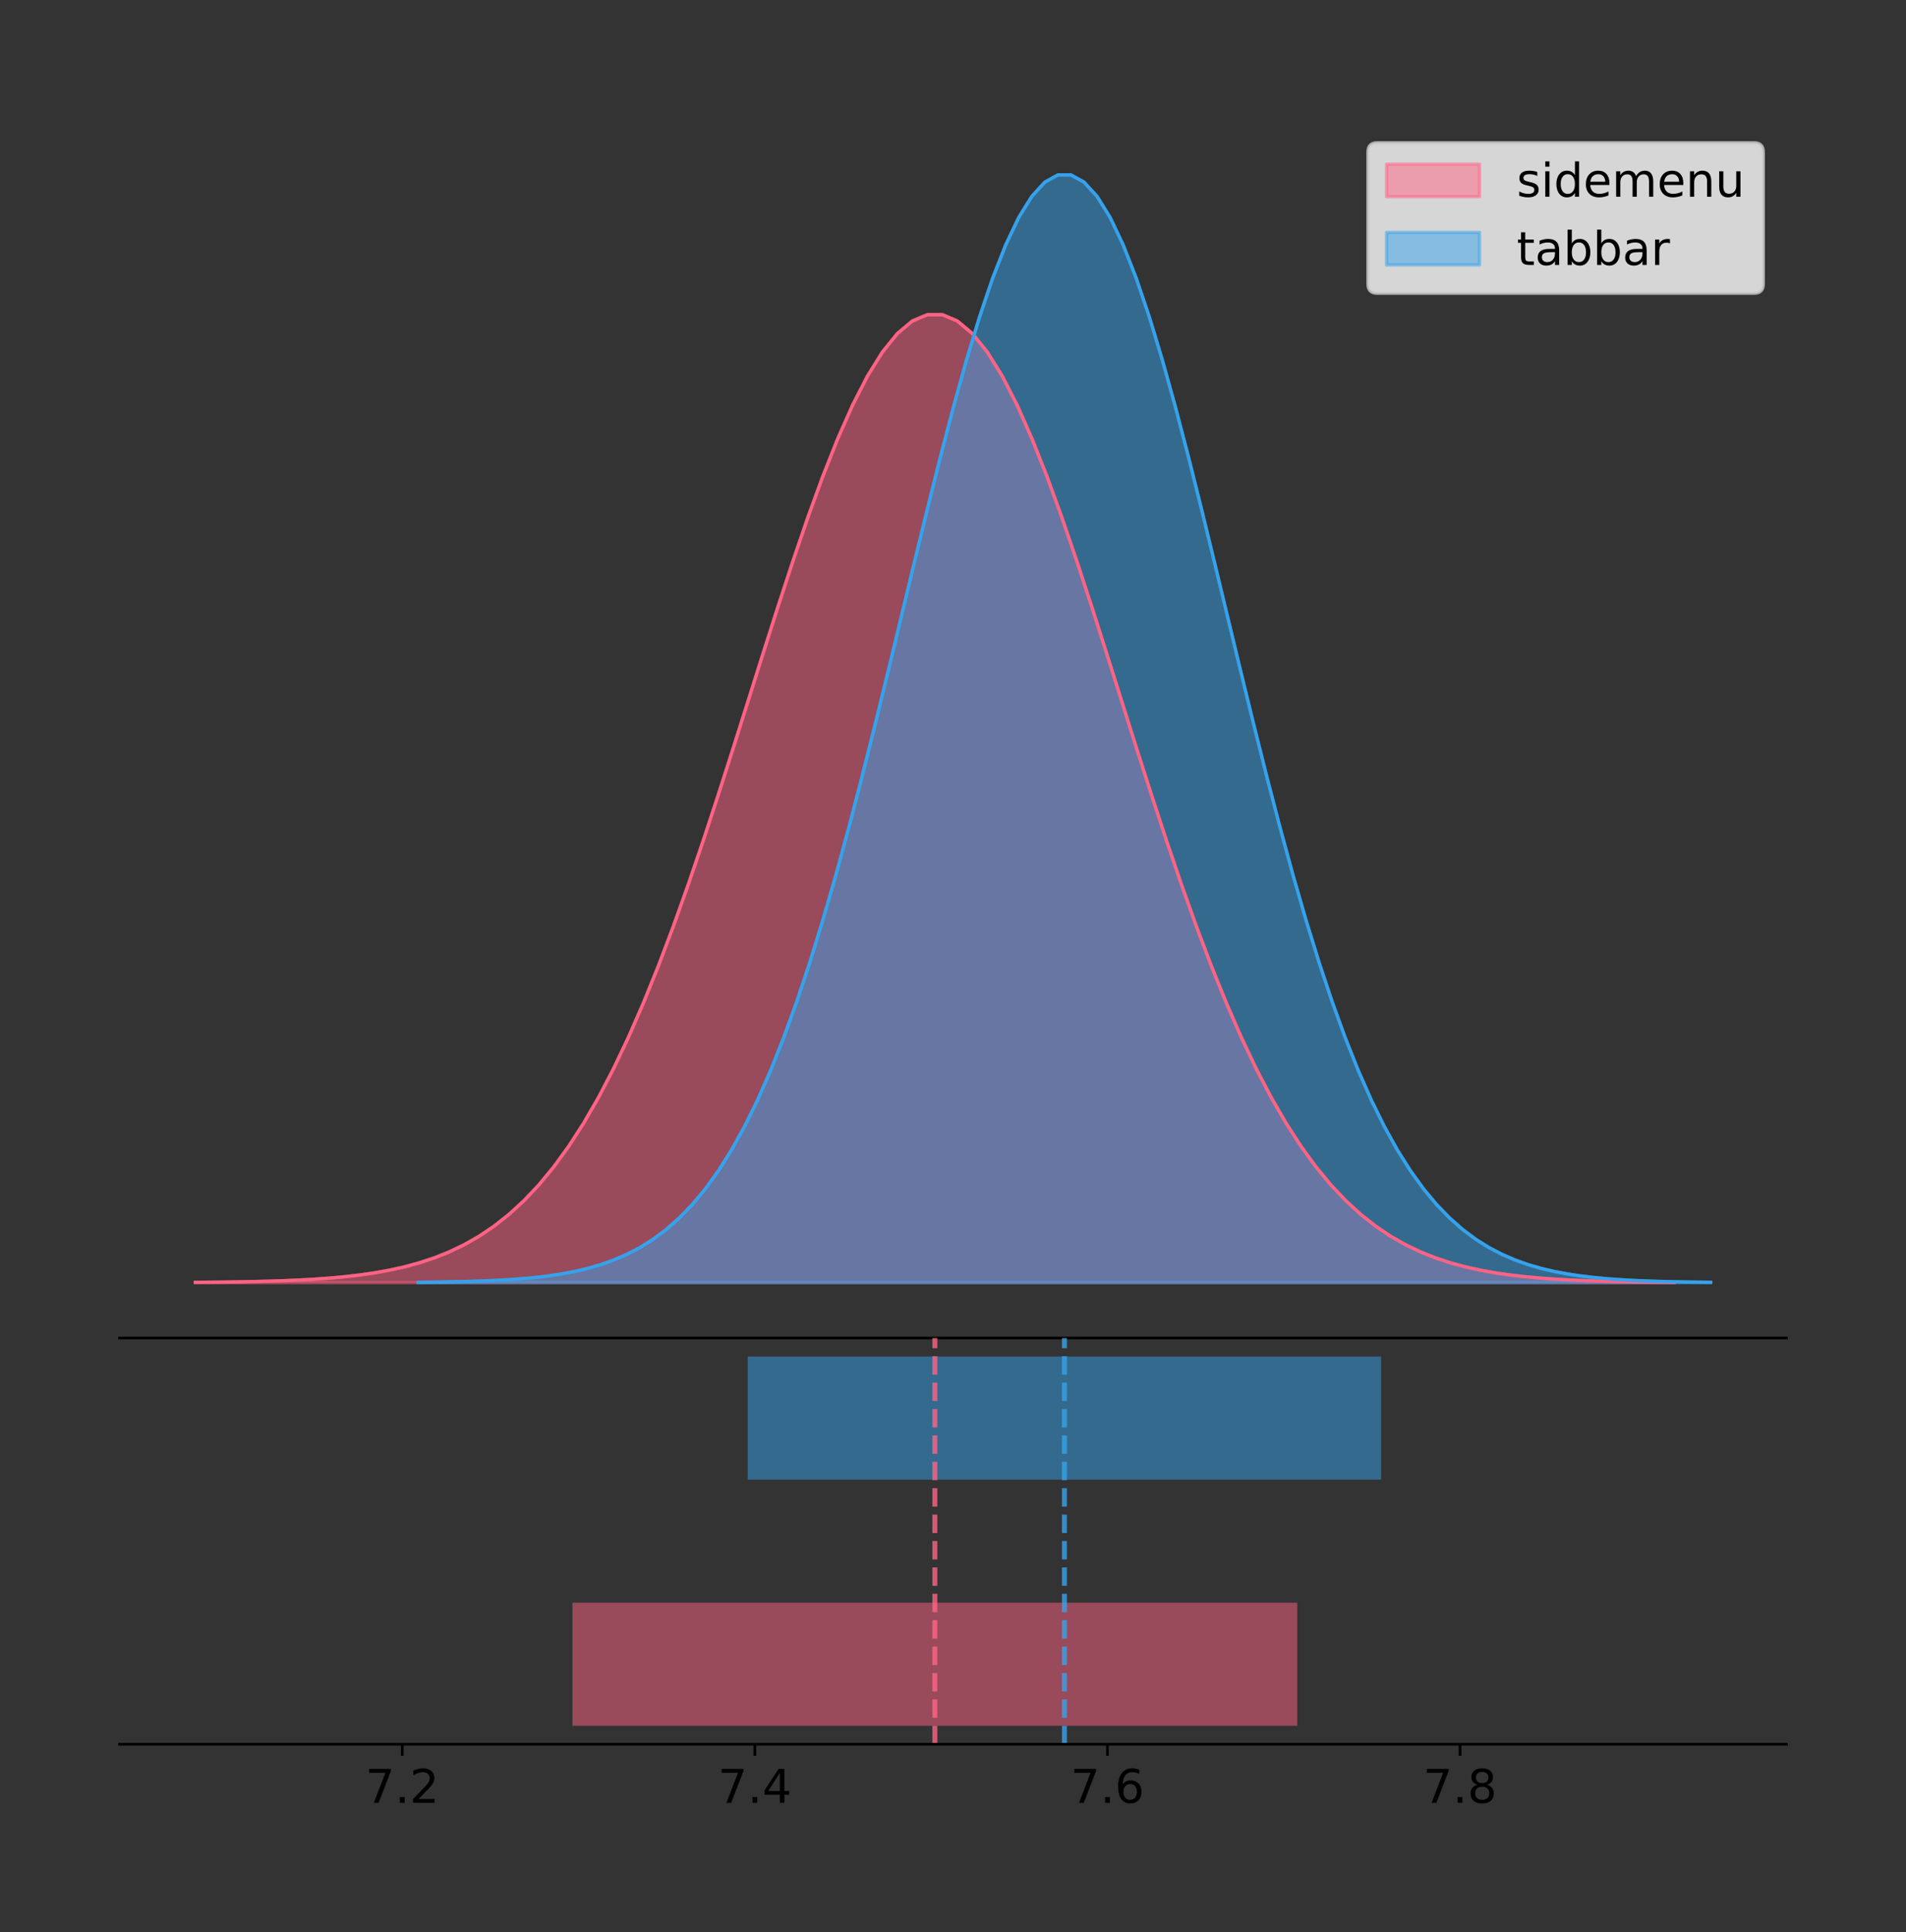 <?xml version="1.0" encoding="utf-8" standalone="no"?>
<!DOCTYPE svg PUBLIC "-//W3C//DTD SVG 1.1//EN"
  "http://www.w3.org/Graphics/SVG/1.1/DTD/svg11.dtd">
<!-- Created with matplotlib (https://matplotlib.org/) -->
<svg height="581.789pt" version="1.1" viewBox="0 0 574.2 581.789" width="574.2pt" xmlns="http://www.w3.org/2000/svg" xmlns:xlink="http://www.w3.org/1999/xlink">
 <rect x="0" y="0" width="574.2" height="581.789" fill="#333333" stroke="none"/>
 <defs>
  <style type="text/css">
*{stroke-linecap:butt;stroke-linejoin:round;}
  </style>
 </defs>
 <g id="figure_1">
  <g id="patch_1">
   <path d="M 0 581.789 
L 574.2 581.789 
L 574.2 0 
L 0 0 
z
" style="fill:none;"/>
  </g>
  <g id="axes_1">
   <g id="patch_2">
    <path d="M 36 402.93 
L 538.2 402.93 
L 538.2 36 
L 36 36 
z
" style="fill:none;"/>
   </g>
   <g id="PolyCollection_1">
    <defs>
     <path d="M 58.827 -195.538 
L 58.827 -195.636 
L 63.328 -195.673 
L 67.83 -195.722 
L 72.331 -195.789 
L 76.832 -195.876 
L 81.333 -195.992 
L 85.834 -196.143 
L 90.335 -196.339 
L 94.836 -196.592 
L 99.338 -196.916 
L 103.839 -197.327 
L 108.34 -197.846 
L 112.841 -198.496 
L 117.342 -199.304 
L 121.843 -200.302 
L 126.345 -201.526 
L 130.846 -203.014 
L 135.347 -204.812 
L 139.848 -206.967 
L 144.349 -209.532 
L 148.85 -212.56 
L 153.351 -216.109 
L 157.853 -220.236 
L 162.354 -224.998 
L 166.855 -230.449 
L 171.356 -236.64 
L 175.857 -243.613 
L 180.358 -251.404 
L 184.86 -260.035 
L 189.361 -269.514 
L 193.862 -279.834 
L 198.363 -290.969 
L 202.864 -302.872 
L 207.365 -315.474 
L 211.866 -328.683 
L 216.368 -342.384 
L 220.869 -356.441 
L 225.37 -370.697 
L 229.871 -384.974 
L 234.372 -399.082 
L 238.873 -412.817 
L 243.375 -425.969 
L 247.876 -438.326 
L 252.377 -449.682 
L 256.878 -459.837 
L 261.379 -468.608 
L 265.88 -475.835 
L 270.381 -481.38 
L 274.883 -485.138 
L 279.384 -487.035 
L 283.885 -487.035 
L 288.386 -485.138 
L 292.887 -481.38 
L 297.388 -475.835 
L 301.89 -468.608 
L 306.391 -459.837 
L 310.892 -449.682 
L 315.393 -438.326 
L 319.894 -425.969 
L 324.395 -412.817 
L 328.896 -399.082 
L 333.398 -384.974 
L 337.899 -370.697 
L 342.4 -356.441 
L 346.901 -342.384 
L 351.402 -328.683 
L 355.903 -315.474 
L 360.405 -302.872 
L 364.906 -290.969 
L 369.407 -279.834 
L 373.908 -269.514 
L 378.409 -260.035 
L 382.91 -251.404 
L 387.411 -243.613 
L 391.913 -236.64 
L 396.414 -230.449 
L 400.915 -224.998 
L 405.416 -220.236 
L 409.917 -216.109 
L 414.418 -212.56 
L 418.92 -209.532 
L 423.421 -206.967 
L 427.922 -204.812 
L 432.423 -203.014 
L 436.924 -201.526 
L 441.425 -200.302 
L 445.926 -199.304 
L 450.428 -198.496 
L 454.929 -197.846 
L 459.43 -197.327 
L 463.931 -196.916 
L 468.432 -196.592 
L 472.933 -196.339 
L 477.435 -196.143 
L 481.936 -195.992 
L 486.437 -195.876 
L 490.938 -195.789 
L 495.439 -195.722 
L 499.94 -195.673 
L 504.441 -195.636 
L 504.441 -195.538 
L 504.441 -195.538 
L 499.94 -195.538 
L 495.439 -195.538 
L 490.938 -195.538 
L 486.437 -195.538 
L 481.936 -195.538 
L 477.435 -195.538 
L 472.933 -195.538 
L 468.432 -195.538 
L 463.931 -195.538 
L 459.43 -195.538 
L 454.929 -195.538 
L 450.428 -195.538 
L 445.926 -195.538 
L 441.425 -195.538 
L 436.924 -195.538 
L 432.423 -195.538 
L 427.922 -195.538 
L 423.421 -195.538 
L 418.92 -195.538 
L 414.418 -195.538 
L 409.917 -195.538 
L 405.416 -195.538 
L 400.915 -195.538 
L 396.414 -195.538 
L 391.913 -195.538 
L 387.411 -195.538 
L 382.91 -195.538 
L 378.409 -195.538 
L 373.908 -195.538 
L 369.407 -195.538 
L 364.906 -195.538 
L 360.405 -195.538 
L 355.903 -195.538 
L 351.402 -195.538 
L 346.901 -195.538 
L 342.4 -195.538 
L 337.899 -195.538 
L 333.398 -195.538 
L 328.896 -195.538 
L 324.395 -195.538 
L 319.894 -195.538 
L 315.393 -195.538 
L 310.892 -195.538 
L 306.391 -195.538 
L 301.89 -195.538 
L 297.388 -195.538 
L 292.887 -195.538 
L 288.386 -195.538 
L 283.885 -195.538 
L 279.384 -195.538 
L 274.883 -195.538 
L 270.381 -195.538 
L 265.88 -195.538 
L 261.379 -195.538 
L 256.878 -195.538 
L 252.377 -195.538 
L 247.876 -195.538 
L 243.375 -195.538 
L 238.873 -195.538 
L 234.372 -195.538 
L 229.871 -195.538 
L 225.37 -195.538 
L 220.869 -195.538 
L 216.368 -195.538 
L 211.866 -195.538 
L 207.365 -195.538 
L 202.864 -195.538 
L 198.363 -195.538 
L 193.862 -195.538 
L 189.361 -195.538 
L 184.86 -195.538 
L 180.358 -195.538 
L 175.857 -195.538 
L 171.356 -195.538 
L 166.855 -195.538 
L 162.354 -195.538 
L 157.853 -195.538 
L 153.351 -195.538 
L 148.85 -195.538 
L 144.349 -195.538 
L 139.848 -195.538 
L 135.347 -195.538 
L 130.846 -195.538 
L 126.345 -195.538 
L 121.843 -195.538 
L 117.342 -195.538 
L 112.841 -195.538 
L 108.34 -195.538 
L 103.839 -195.538 
L 99.338 -195.538 
L 94.836 -195.538 
L 90.335 -195.538 
L 85.834 -195.538 
L 81.333 -195.538 
L 76.832 -195.538 
L 72.331 -195.538 
L 67.83 -195.538 
L 63.328 -195.538 
L 58.827 -195.538 
z
" id="m85f751e3d3" style="stroke:#ff6384;stroke-opacity:0.5;"/>
    </defs>
    <g clip-path="url(#p644971f5f5)">
     <use style="fill:#ff6384;fill-opacity:0.5;stroke:#ff6384;stroke-opacity:0.5;" x="0" xlink:href="#m85f751e3d3" y="581.789"/>
    </g>
   </g>
   <g id="PolyCollection_2">
    <defs>
     <path d="M 125.967 -195.538 
L 125.967 -195.65 
L 129.9 -195.692 
L 133.834 -195.749 
L 137.767 -195.825 
L 141.701 -195.925 
L 145.634 -196.058 
L 149.567 -196.23 
L 153.501 -196.455 
L 157.434 -196.744 
L 161.368 -197.115 
L 165.301 -197.585 
L 169.234 -198.179 
L 173.168 -198.923 
L 177.101 -199.848 
L 181.035 -200.99 
L 184.968 -202.39 
L 188.901 -204.093 
L 192.835 -206.151 
L 196.768 -208.617 
L 200.701 -211.552 
L 204.635 -215.017 
L 208.568 -219.078 
L 212.502 -223.801 
L 216.435 -229.25 
L 220.368 -235.488 
L 224.302 -242.572 
L 228.235 -250.552 
L 232.169 -259.468 
L 236.102 -269.344 
L 240.035 -280.192 
L 243.969 -292.002 
L 247.902 -304.744 
L 251.836 -318.365 
L 255.769 -332.786 
L 259.702 -347.901 
L 263.636 -363.58 
L 267.569 -379.667 
L 271.502 -395.98 
L 275.436 -412.318 
L 279.369 -428.462 
L 283.303 -444.18 
L 287.236 -459.23 
L 291.169 -473.372 
L 295.103 -486.366 
L 299.036 -497.987 
L 302.97 -508.025 
L 306.903 -516.294 
L 310.836 -522.64 
L 314.77 -526.94 
L 318.703 -529.111 
L 322.637 -529.111 
L 326.57 -526.94 
L 330.503 -522.64 
L 334.437 -516.294 
L 338.37 -508.025 
L 342.304 -497.987 
L 346.237 -486.366 
L 350.17 -473.372 
L 354.104 -459.23 
L 358.037 -444.18 
L 361.97 -428.462 
L 365.904 -412.318 
L 369.837 -395.98 
L 373.771 -379.667 
L 377.704 -363.58 
L 381.637 -347.901 
L 385.571 -332.786 
L 389.504 -318.365 
L 393.438 -304.744 
L 397.371 -292.002 
L 401.304 -280.192 
L 405.238 -269.344 
L 409.171 -259.468 
L 413.105 -250.552 
L 417.038 -242.572 
L 420.971 -235.488 
L 424.905 -229.25 
L 428.838 -223.801 
L 432.772 -219.078 
L 436.705 -215.017 
L 440.638 -211.552 
L 444.572 -208.617 
L 448.505 -206.151 
L 452.438 -204.093 
L 456.372 -202.39 
L 460.305 -200.99 
L 464.239 -199.848 
L 468.172 -198.923 
L 472.105 -198.179 
L 476.039 -197.585 
L 479.972 -197.115 
L 483.906 -196.744 
L 487.839 -196.455 
L 491.772 -196.23 
L 495.706 -196.058 
L 499.639 -195.925 
L 503.573 -195.825 
L 507.506 -195.749 
L 511.439 -195.692 
L 515.373 -195.65 
L 515.373 -195.538 
L 515.373 -195.538 
L 511.439 -195.538 
L 507.506 -195.538 
L 503.573 -195.538 
L 499.639 -195.538 
L 495.706 -195.538 
L 491.772 -195.538 
L 487.839 -195.538 
L 483.906 -195.538 
L 479.972 -195.538 
L 476.039 -195.538 
L 472.105 -195.538 
L 468.172 -195.538 
L 464.239 -195.538 
L 460.305 -195.538 
L 456.372 -195.538 
L 452.438 -195.538 
L 448.505 -195.538 
L 444.572 -195.538 
L 440.638 -195.538 
L 436.705 -195.538 
L 432.772 -195.538 
L 428.838 -195.538 
L 424.905 -195.538 
L 420.971 -195.538 
L 417.038 -195.538 
L 413.105 -195.538 
L 409.171 -195.538 
L 405.238 -195.538 
L 401.304 -195.538 
L 397.371 -195.538 
L 393.438 -195.538 
L 389.504 -195.538 
L 385.571 -195.538 
L 381.637 -195.538 
L 377.704 -195.538 
L 373.771 -195.538 
L 369.837 -195.538 
L 365.904 -195.538 
L 361.97 -195.538 
L 358.037 -195.538 
L 354.104 -195.538 
L 350.17 -195.538 
L 346.237 -195.538 
L 342.304 -195.538 
L 338.37 -195.538 
L 334.437 -195.538 
L 330.503 -195.538 
L 326.57 -195.538 
L 322.637 -195.538 
L 318.703 -195.538 
L 314.77 -195.538 
L 310.836 -195.538 
L 306.903 -195.538 
L 302.97 -195.538 
L 299.036 -195.538 
L 295.103 -195.538 
L 291.169 -195.538 
L 287.236 -195.538 
L 283.303 -195.538 
L 279.369 -195.538 
L 275.436 -195.538 
L 271.502 -195.538 
L 267.569 -195.538 
L 263.636 -195.538 
L 259.702 -195.538 
L 255.769 -195.538 
L 251.836 -195.538 
L 247.902 -195.538 
L 243.969 -195.538 
L 240.035 -195.538 
L 236.102 -195.538 
L 232.169 -195.538 
L 228.235 -195.538 
L 224.302 -195.538 
L 220.368 -195.538 
L 216.435 -195.538 
L 212.502 -195.538 
L 208.568 -195.538 
L 204.635 -195.538 
L 200.701 -195.538 
L 196.768 -195.538 
L 192.835 -195.538 
L 188.901 -195.538 
L 184.968 -195.538 
L 181.035 -195.538 
L 177.101 -195.538 
L 173.168 -195.538 
L 169.234 -195.538 
L 165.301 -195.538 
L 161.368 -195.538 
L 157.434 -195.538 
L 153.501 -195.538 
L 149.567 -195.538 
L 145.634 -195.538 
L 141.701 -195.538 
L 137.767 -195.538 
L 133.834 -195.538 
L 129.9 -195.538 
L 125.967 -195.538 
z
" id="mb5d50a778f" style="stroke:#36a2eb;stroke-opacity:0.5;"/>
    </defs>
    <g clip-path="url(#p644971f5f5)">
     <use style="fill:#36a2eb;fill-opacity:0.5;stroke:#36a2eb;stroke-opacity:0.5;" x="0" xlink:href="#mb5d50a778f" y="581.789"/>
    </g>
   </g>
   <g id="line2d_1">
    <path clip-path="url(#p644971f5f5)" d="M 58.827 386.153 
L 63.328 386.117 
L 67.83 386.067 
L 72.331 386.001 
L 76.832 385.913 
L 81.333 385.797 
L 85.834 385.646 
L 90.335 385.45 
L 94.836 385.197 
L 99.338 384.874 
L 103.839 384.462 
L 108.34 383.943 
L 112.841 383.293 
L 117.342 382.485 
L 121.843 381.487 
L 126.345 380.264 
L 130.846 378.775 
L 135.347 376.977 
L 139.848 374.822 
L 144.349 372.258 
L 148.85 369.229 
L 153.351 365.681 
L 157.853 361.554 
L 162.354 356.792 
L 166.855 351.341 
L 171.356 345.15 
L 175.857 338.176 
L 180.358 330.386 
L 184.86 321.755 
L 189.361 312.275 
L 193.862 301.955 
L 198.363 290.82 
L 202.864 278.917 
L 207.365 266.316 
L 211.866 253.107 
L 216.368 239.405 
L 220.869 225.348 
L 225.37 211.093 
L 229.871 196.815 
L 234.372 182.707 
L 238.873 168.973 
L 243.375 155.82 
L 247.876 143.463 
L 252.377 132.108 
L 256.878 121.953 
L 261.379 113.181 
L 265.88 105.954 
L 270.381 100.409 
L 274.883 96.652 
L 279.384 94.755 
L 283.885 94.755 
L 288.386 96.652 
L 292.887 100.409 
L 297.388 105.954 
L 301.89 113.181 
L 306.391 121.953 
L 310.892 132.108 
L 315.393 143.463 
L 319.894 155.82 
L 324.395 168.973 
L 328.896 182.707 
L 333.398 196.815 
L 337.899 211.093 
L 342.4 225.348 
L 346.901 239.405 
L 351.402 253.107 
L 355.903 266.316 
L 360.405 278.917 
L 364.906 290.82 
L 369.407 301.955 
L 373.908 312.275 
L 378.409 321.755 
L 382.91 330.386 
L 387.411 338.176 
L 391.913 345.15 
L 396.414 351.341 
L 400.915 356.792 
L 405.416 361.554 
L 409.917 365.681 
L 414.418 369.229 
L 418.92 372.258 
L 423.421 374.822 
L 427.922 376.977 
L 432.423 378.775 
L 436.924 380.264 
L 441.425 381.487 
L 445.926 382.485 
L 450.428 383.293 
L 454.929 383.943 
L 459.43 384.462 
L 463.931 384.874 
L 468.432 385.197 
L 472.933 385.45 
L 477.435 385.646 
L 481.936 385.797 
L 486.437 385.913 
L 490.938 386.001 
L 495.439 386.067 
L 499.94 386.117 
L 504.441 386.153 
" style="fill:none;stroke:#ff6384;stroke-linecap:square;"/>
   </g>
   <g id="line2d_2">
    <path clip-path="url(#p644971f5f5)" d="M 125.967 386.139 
L 129.9 386.097 
L 133.834 386.04 
L 137.767 385.965 
L 141.701 385.864 
L 145.634 385.732 
L 149.567 385.559 
L 153.501 385.334 
L 157.434 385.045 
L 161.368 384.675 
L 165.301 384.204 
L 169.234 383.61 
L 173.168 382.867 
L 177.101 381.941 
L 181.035 380.799 
L 184.968 379.399 
L 188.901 377.696 
L 192.835 375.639 
L 196.768 373.172 
L 200.701 370.238 
L 204.635 366.772 
L 208.568 362.711 
L 212.502 357.989 
L 216.435 352.539 
L 220.368 346.301 
L 224.302 339.217 
L 228.235 331.237 
L 232.169 322.322 
L 236.102 312.445 
L 240.035 301.597 
L 243.969 289.787 
L 247.902 277.045 
L 251.836 263.424 
L 255.769 249.004 
L 259.702 233.888 
L 263.636 218.209 
L 267.569 202.123 
L 271.502 185.809 
L 275.436 169.471 
L 279.369 153.327 
L 283.303 137.61 
L 287.236 122.559 
L 291.169 108.418 
L 295.103 95.423 
L 299.036 83.803 
L 302.97 73.765 
L 306.903 65.495 
L 310.836 59.15 
L 314.77 54.85 
L 318.703 52.679 
L 322.637 52.679 
L 326.57 54.85 
L 330.503 59.15 
L 334.437 65.495 
L 338.37 73.765 
L 342.304 83.803 
L 346.237 95.423 
L 350.17 108.418 
L 354.104 122.559 
L 358.037 137.61 
L 361.97 153.327 
L 365.904 169.471 
L 369.837 185.809 
L 373.771 202.123 
L 377.704 218.209 
L 381.637 233.888 
L 385.571 249.004 
L 389.504 263.424 
L 393.438 277.045 
L 397.371 289.787 
L 401.304 301.597 
L 405.238 312.445 
L 409.171 322.322 
L 413.105 331.237 
L 417.038 339.217 
L 420.971 346.301 
L 424.905 352.539 
L 428.838 357.989 
L 432.772 362.711 
L 436.705 366.772 
L 440.638 370.238 
L 444.572 373.172 
L 448.505 375.639 
L 452.438 377.696 
L 456.372 379.399 
L 460.305 380.799 
L 464.239 381.941 
L 468.172 382.867 
L 472.105 383.61 
L 476.039 384.204 
L 479.972 384.675 
L 483.906 385.045 
L 487.839 385.334 
L 491.772 385.559 
L 495.706 385.732 
L 499.639 385.864 
L 503.573 385.965 
L 507.506 386.04 
L 511.439 386.097 
L 515.373 386.139 
" style="fill:none;stroke:#36a2eb;stroke-linecap:square;"/>
   </g>
   <g id="patch_3">
    <path d="M 36 402.93 
L 538.2 402.93 
" style="fill:none;stroke:#000000;stroke-linecap:square;stroke-linejoin:miter;stroke-width:0.8;"/>
   </g>
   <g id="legend_1">
    <g id="patch_4">
     <path d="M 414.919 88.299 
L 528.4 88.299 
Q 531.2 88.299 531.2 85.499 
L 531.2 45.8 
Q 531.2 43 528.4 43 
L 414.919 43 
Q 412.119 43 412.119 45.8 
L 412.119 85.499 
Q 412.119 88.299 414.919 88.299 
z
" style="fill:#ffffff;opacity:0.8;stroke:#cccccc;stroke-linejoin:miter;"/>
    </g>
    <g id="patch_5">
     <path d="M 417.719 59.238 
L 445.719 59.238 
L 445.719 49.438 
L 417.719 49.438 
z
" style="fill:#ff6384;opacity:0.5;stroke:#ff6384;stroke-linejoin:miter;"/>
    </g>
    <g id="text_1">
     <!-- sidemenu -->
     <defs>
      <path d="M 44.281 53.078 
L 44.281 44.578 
Q 40.484 46.531 36.375 47.5 
Q 32.281 48.484 27.875 48.484 
Q 21.188 48.484 17.844 46.438 
Q 14.5 44.391 14.5 40.281 
Q 14.5 37.156 16.891 35.375 
Q 19.281 33.594 26.516 31.984 
L 29.594 31.297 
Q 39.156 29.25 43.188 25.516 
Q 47.219 21.781 47.219 15.094 
Q 47.219 7.469 41.188 3.016 
Q 35.156 -1.422 24.609 -1.422 
Q 20.219 -1.422 15.453 -0.562 
Q 10.688 0.297 5.422 2 
L 5.422 11.281 
Q 10.406 8.688 15.234 7.391 
Q 20.062 6.109 24.812 6.109 
Q 31.156 6.109 34.562 8.281 
Q 37.984 10.453 37.984 14.406 
Q 37.984 18.062 35.516 20.016 
Q 33.062 21.969 24.703 23.781 
L 21.578 24.516 
Q 13.234 26.266 9.516 29.906 
Q 5.812 33.547 5.812 39.891 
Q 5.812 47.609 11.281 51.797 
Q 16.75 56 26.812 56 
Q 31.781 56 36.172 55.266 
Q 40.578 54.547 44.281 53.078 
z
" id="DejaVuSans-115"/>
      <path d="M 9.422 54.688 
L 18.406 54.688 
L 18.406 0 
L 9.422 0 
z
M 9.422 75.984 
L 18.406 75.984 
L 18.406 64.594 
L 9.422 64.594 
z
" id="DejaVuSans-105"/>
      <path d="M 45.406 46.391 
L 45.406 75.984 
L 54.391 75.984 
L 54.391 0 
L 45.406 0 
L 45.406 8.203 
Q 42.578 3.328 38.25 0.953 
Q 33.938 -1.422 27.875 -1.422 
Q 17.969 -1.422 11.734 6.484 
Q 5.516 14.406 5.516 27.297 
Q 5.516 40.188 11.734 48.094 
Q 17.969 56 27.875 56 
Q 33.938 56 38.25 53.625 
Q 42.578 51.266 45.406 46.391 
z
M 14.797 27.297 
Q 14.797 17.391 18.875 11.75 
Q 22.953 6.109 30.078 6.109 
Q 37.203 6.109 41.297 11.75 
Q 45.406 17.391 45.406 27.297 
Q 45.406 37.203 41.297 42.844 
Q 37.203 48.484 30.078 48.484 
Q 22.953 48.484 18.875 42.844 
Q 14.797 37.203 14.797 27.297 
z
" id="DejaVuSans-100"/>
      <path d="M 56.203 29.594 
L 56.203 25.203 
L 14.891 25.203 
Q 15.484 15.922 20.484 11.062 
Q 25.484 6.203 34.422 6.203 
Q 39.594 6.203 44.453 7.469 
Q 49.312 8.734 54.109 11.281 
L 54.109 2.781 
Q 49.266 0.734 44.188 -0.344 
Q 39.109 -1.422 33.891 -1.422 
Q 20.797 -1.422 13.156 6.188 
Q 5.516 13.812 5.516 26.812 
Q 5.516 40.234 12.766 48.109 
Q 20.016 56 32.328 56 
Q 43.359 56 49.781 48.891 
Q 56.203 41.797 56.203 29.594 
z
M 47.219 32.234 
Q 47.125 39.594 43.094 43.984 
Q 39.062 48.391 32.422 48.391 
Q 24.906 48.391 20.391 44.141 
Q 15.875 39.891 15.188 32.172 
z
" id="DejaVuSans-101"/>
      <path d="M 52 44.188 
Q 55.375 50.25 60.062 53.125 
Q 64.75 56 71.094 56 
Q 79.641 56 84.281 50.016 
Q 88.922 44.047 88.922 33.016 
L 88.922 0 
L 79.891 0 
L 79.891 32.719 
Q 79.891 40.578 77.094 44.375 
Q 74.312 48.188 68.609 48.188 
Q 61.625 48.188 57.562 43.547 
Q 53.516 38.922 53.516 30.906 
L 53.516 0 
L 44.484 0 
L 44.484 32.719 
Q 44.484 40.625 41.703 44.406 
Q 38.922 48.188 33.109 48.188 
Q 26.219 48.188 22.156 43.531 
Q 18.109 38.875 18.109 30.906 
L 18.109 0 
L 9.078 0 
L 9.078 54.688 
L 18.109 54.688 
L 18.109 46.188 
Q 21.188 51.219 25.484 53.609 
Q 29.781 56 35.688 56 
Q 41.656 56 45.828 52.969 
Q 50 49.953 52 44.188 
z
" id="DejaVuSans-109"/>
      <path d="M 54.891 33.016 
L 54.891 0 
L 45.906 0 
L 45.906 32.719 
Q 45.906 40.484 42.875 44.328 
Q 39.844 48.188 33.797 48.188 
Q 26.516 48.188 22.312 43.547 
Q 18.109 38.922 18.109 30.906 
L 18.109 0 
L 9.078 0 
L 9.078 54.688 
L 18.109 54.688 
L 18.109 46.188 
Q 21.344 51.125 25.703 53.562 
Q 30.078 56 35.797 56 
Q 45.219 56 50.047 50.172 
Q 54.891 44.344 54.891 33.016 
z
" id="DejaVuSans-110"/>
      <path d="M 8.5 21.578 
L 8.5 54.688 
L 17.484 54.688 
L 17.484 21.922 
Q 17.484 14.156 20.5 10.266 
Q 23.531 6.391 29.594 6.391 
Q 36.859 6.391 41.078 11.031 
Q 45.312 15.672 45.312 23.688 
L 45.312 54.688 
L 54.297 54.688 
L 54.297 0 
L 45.312 0 
L 45.312 8.406 
Q 42.047 3.422 37.719 1 
Q 33.406 -1.422 27.688 -1.422 
Q 18.266 -1.422 13.375 4.438 
Q 8.5 10.297 8.5 21.578 
z
M 31.109 56 
z
" id="DejaVuSans-117"/>
     </defs>
     <g transform="translate(456.919 59.238)scale(0.14 -0.14)">
      <use xlink:href="#DejaVuSans-115"/>
      <use x="52.1" xlink:href="#DejaVuSans-105"/>
      <use x="79.883" xlink:href="#DejaVuSans-100"/>
      <use x="143.359" xlink:href="#DejaVuSans-101"/>
      <use x="204.883" xlink:href="#DejaVuSans-109"/>
      <use x="302.295" xlink:href="#DejaVuSans-101"/>
      <use x="363.818" xlink:href="#DejaVuSans-110"/>
      <use x="427.197" xlink:href="#DejaVuSans-117"/>
     </g>
    </g>
    <g id="patch_6">
     <path d="M 417.719 79.787 
L 445.719 79.787 
L 445.719 69.987 
L 417.719 69.987 
z
" style="fill:#36a2eb;opacity:0.5;stroke:#36a2eb;stroke-linejoin:miter;"/>
    </g>
    <g id="text_2">
     <!-- tabbar -->
     <defs>
      <path d="M 18.312 70.219 
L 18.312 54.688 
L 36.812 54.688 
L 36.812 47.703 
L 18.312 47.703 
L 18.312 18.016 
Q 18.312 11.328 20.141 9.422 
Q 21.969 7.516 27.594 7.516 
L 36.812 7.516 
L 36.812 0 
L 27.594 0 
Q 17.188 0 13.234 3.875 
Q 9.281 7.766 9.281 18.016 
L 9.281 47.703 
L 2.688 47.703 
L 2.688 54.688 
L 9.281 54.688 
L 9.281 70.219 
z
" id="DejaVuSans-116"/>
      <path d="M 34.281 27.484 
Q 23.391 27.484 19.188 25 
Q 14.984 22.516 14.984 16.5 
Q 14.984 11.719 18.141 8.906 
Q 21.297 6.109 26.703 6.109 
Q 34.188 6.109 38.703 11.406 
Q 43.219 16.703 43.219 25.484 
L 43.219 27.484 
z
M 52.203 31.203 
L 52.203 0 
L 43.219 0 
L 43.219 8.297 
Q 40.141 3.328 35.547 0.953 
Q 30.953 -1.422 24.312 -1.422 
Q 15.922 -1.422 10.953 3.297 
Q 6 8.016 6 15.922 
Q 6 25.141 12.172 29.828 
Q 18.359 34.516 30.609 34.516 
L 43.219 34.516 
L 43.219 35.406 
Q 43.219 41.609 39.141 45 
Q 35.062 48.391 27.688 48.391 
Q 23 48.391 18.547 47.266 
Q 14.109 46.141 10.016 43.891 
L 10.016 52.203 
Q 14.938 54.109 19.578 55.047 
Q 24.219 56 28.609 56 
Q 40.484 56 46.344 49.844 
Q 52.203 43.703 52.203 31.203 
z
" id="DejaVuSans-97"/>
      <path d="M 48.688 27.297 
Q 48.688 37.203 44.609 42.844 
Q 40.531 48.484 33.406 48.484 
Q 26.266 48.484 22.188 42.844 
Q 18.109 37.203 18.109 27.297 
Q 18.109 17.391 22.188 11.75 
Q 26.266 6.109 33.406 6.109 
Q 40.531 6.109 44.609 11.75 
Q 48.688 17.391 48.688 27.297 
z
M 18.109 46.391 
Q 20.953 51.266 25.266 53.625 
Q 29.594 56 35.594 56 
Q 45.562 56 51.781 48.094 
Q 58.016 40.188 58.016 27.297 
Q 58.016 14.406 51.781 6.484 
Q 45.562 -1.422 35.594 -1.422 
Q 29.594 -1.422 25.266 0.953 
Q 20.953 3.328 18.109 8.203 
L 18.109 0 
L 9.078 0 
L 9.078 75.984 
L 18.109 75.984 
z
" id="DejaVuSans-98"/>
      <path d="M 41.109 46.297 
Q 39.594 47.172 37.812 47.578 
Q 36.031 48 33.891 48 
Q 26.266 48 22.188 43.047 
Q 18.109 38.094 18.109 28.812 
L 18.109 0 
L 9.078 0 
L 9.078 54.688 
L 18.109 54.688 
L 18.109 46.188 
Q 20.953 51.172 25.484 53.578 
Q 30.031 56 36.531 56 
Q 37.453 56 38.578 55.875 
Q 39.703 55.766 41.062 55.516 
z
" id="DejaVuSans-114"/>
     </defs>
     <g transform="translate(456.919 79.787)scale(0.14 -0.14)">
      <use xlink:href="#DejaVuSans-116"/>
      <use x="39.209" xlink:href="#DejaVuSans-97"/>
      <use x="100.488" xlink:href="#DejaVuSans-98"/>
      <use x="163.965" xlink:href="#DejaVuSans-98"/>
      <use x="227.441" xlink:href="#DejaVuSans-97"/>
      <use x="288.721" xlink:href="#DejaVuSans-114"/>
     </g>
    </g>
   </g>
  </g>
  <g id="axes_2">
   <g id="patch_7">
    <path d="M 36 525.24 
L 538.2 525.24 
L 538.2 402.93 
L 36 402.93 
z
" style="fill:none;"/>
   </g>
   <g id="patch_8">
    <path clip-path="url(#pa9a5217b3b)" d="M 172.459 519.68 
L 390.81 519.68 
L 390.81 482.617 
L 172.459 482.617 
z
" style="fill:#ff6384;opacity:0.5;"/>
   </g>
   <g id="patch_9">
    <path clip-path="url(#pa9a5217b3b)" d="M 225.265 445.553 
L 416.074 445.553 
L 416.074 408.49 
L 225.265 408.49 
z
" style="fill:#36a2eb;opacity:0.5;"/>
   </g>
   <g id="matplotlib.axis_1">
    <g id="xtick_1">
     <g id="line2d_3">
      <defs>
       <path d="M 0 0 
L 0 3.5 
" id="ma14a59ddd1" style="stroke:#000000;stroke-width:0.8;"/>
      </defs>
      <g>
       <use style="stroke:#000000;stroke-width:0.8;" x="121.19" xlink:href="#ma14a59ddd1" y="525.24"/>
      </g>
     </g>
     <g id="text_3">
      <!-- 7.2 -->
      <defs>
       <path d="M 8.203 72.906 
L 55.078 72.906 
L 55.078 68.703 
L 28.609 0 
L 18.312 0 
L 43.219 64.594 
L 8.203 64.594 
z
" id="DejaVuSans-55"/>
       <path d="M 10.688 12.406 
L 21 12.406 
L 21 0 
L 10.688 0 
z
" id="DejaVuSans-46"/>
       <path d="M 19.188 8.297 
L 53.609 8.297 
L 53.609 0 
L 7.328 0 
L 7.328 8.297 
Q 12.938 14.109 22.625 23.891 
Q 32.328 33.688 34.812 36.531 
Q 39.547 41.844 41.422 45.531 
Q 43.312 49.219 43.312 52.781 
Q 43.312 58.594 39.234 62.25 
Q 35.156 65.922 28.609 65.922 
Q 23.969 65.922 18.812 64.312 
Q 13.672 62.703 7.812 59.422 
L 7.812 69.391 
Q 13.766 71.781 18.938 73 
Q 24.125 74.219 28.422 74.219 
Q 39.75 74.219 46.484 68.547 
Q 53.219 62.891 53.219 53.422 
Q 53.219 48.922 51.531 44.891 
Q 49.859 40.875 45.406 35.406 
Q 44.188 33.984 37.641 27.219 
Q 31.109 20.453 19.188 8.297 
z
" id="DejaVuSans-50"/>
      </defs>
      <g transform="translate(110.058 542.878)scale(0.14 -0.14)">
       <use xlink:href="#DejaVuSans-55"/>
       <use x="63.623" xlink:href="#DejaVuSans-46"/>
       <use x="95.41" xlink:href="#DejaVuSans-50"/>
      </g>
     </g>
    </g>
    <g id="xtick_2">
     <g id="line2d_4">
      <g>
       <use style="stroke:#000000;stroke-width:0.8;" x="227.41" xlink:href="#ma14a59ddd1" y="525.24"/>
      </g>
     </g>
     <g id="text_4">
      <!-- 7.4 -->
      <defs>
       <path d="M 37.797 64.312 
L 12.891 25.391 
L 37.797 25.391 
z
M 35.203 72.906 
L 47.609 72.906 
L 47.609 25.391 
L 58.016 25.391 
L 58.016 17.188 
L 47.609 17.188 
L 47.609 0 
L 37.797 0 
L 37.797 17.188 
L 4.891 17.188 
L 4.891 26.703 
z
" id="DejaVuSans-52"/>
      </defs>
      <g transform="translate(216.277 542.878)scale(0.14 -0.14)">
       <use xlink:href="#DejaVuSans-55"/>
       <use x="63.623" xlink:href="#DejaVuSans-46"/>
       <use x="95.41" xlink:href="#DejaVuSans-52"/>
      </g>
     </g>
    </g>
    <g id="xtick_3">
     <g id="line2d_5">
      <g>
       <use style="stroke:#000000;stroke-width:0.8;" x="333.629" xlink:href="#ma14a59ddd1" y="525.24"/>
      </g>
     </g>
     <g id="text_5">
      <!-- 7.6 -->
      <defs>
       <path d="M 33.016 40.375 
Q 26.375 40.375 22.484 35.828 
Q 18.609 31.297 18.609 23.391 
Q 18.609 15.531 22.484 10.953 
Q 26.375 6.391 33.016 6.391 
Q 39.656 6.391 43.531 10.953 
Q 47.406 15.531 47.406 23.391 
Q 47.406 31.297 43.531 35.828 
Q 39.656 40.375 33.016 40.375 
z
M 52.594 71.297 
L 52.594 62.312 
Q 48.875 64.062 45.094 64.984 
Q 41.312 65.922 37.594 65.922 
Q 27.828 65.922 22.672 59.328 
Q 17.531 52.734 16.797 39.406 
Q 19.672 43.656 24.016 45.922 
Q 28.375 48.188 33.594 48.188 
Q 44.578 48.188 50.953 41.516 
Q 57.328 34.859 57.328 23.391 
Q 57.328 12.156 50.688 5.359 
Q 44.047 -1.422 33.016 -1.422 
Q 20.359 -1.422 13.672 8.266 
Q 6.984 17.969 6.984 36.375 
Q 6.984 53.656 15.188 63.938 
Q 23.391 74.219 37.203 74.219 
Q 40.922 74.219 44.703 73.484 
Q 48.484 72.75 52.594 71.297 
z
" id="DejaVuSans-54"/>
      </defs>
      <g transform="translate(322.496 542.878)scale(0.14 -0.14)">
       <use xlink:href="#DejaVuSans-55"/>
       <use x="63.623" xlink:href="#DejaVuSans-46"/>
       <use x="95.41" xlink:href="#DejaVuSans-54"/>
      </g>
     </g>
    </g>
    <g id="xtick_4">
     <g id="line2d_6">
      <g>
       <use style="stroke:#000000;stroke-width:0.8;" x="439.848" xlink:href="#ma14a59ddd1" y="525.24"/>
      </g>
     </g>
     <g id="text_6">
      <!-- 7.8 -->
      <defs>
       <path d="M 31.781 34.625 
Q 24.75 34.625 20.719 30.859 
Q 16.703 27.094 16.703 20.516 
Q 16.703 13.922 20.719 10.156 
Q 24.75 6.391 31.781 6.391 
Q 38.812 6.391 42.859 10.172 
Q 46.922 13.969 46.922 20.516 
Q 46.922 27.094 42.891 30.859 
Q 38.875 34.625 31.781 34.625 
z
M 21.922 38.812 
Q 15.578 40.375 12.031 44.719 
Q 8.5 49.078 8.5 55.328 
Q 8.5 64.062 14.719 69.141 
Q 20.953 74.219 31.781 74.219 
Q 42.672 74.219 48.875 69.141 
Q 55.078 64.062 55.078 55.328 
Q 55.078 49.078 51.531 44.719 
Q 48 40.375 41.703 38.812 
Q 48.828 37.156 52.797 32.312 
Q 56.781 27.484 56.781 20.516 
Q 56.781 9.906 50.312 4.234 
Q 43.844 -1.422 31.781 -1.422 
Q 19.734 -1.422 13.25 4.234 
Q 6.781 9.906 6.781 20.516 
Q 6.781 27.484 10.781 32.312 
Q 14.797 37.156 21.922 38.812 
z
M 18.312 54.391 
Q 18.312 48.734 21.844 45.562 
Q 25.391 42.391 31.781 42.391 
Q 38.141 42.391 41.719 45.562 
Q 45.312 48.734 45.312 54.391 
Q 45.312 60.062 41.719 63.234 
Q 38.141 66.406 31.781 66.406 
Q 25.391 66.406 21.844 63.234 
Q 18.312 60.062 18.312 54.391 
z
" id="DejaVuSans-56"/>
      </defs>
      <g transform="translate(428.716 542.878)scale(0.14 -0.14)">
       <use xlink:href="#DejaVuSans-55"/>
       <use x="63.623" xlink:href="#DejaVuSans-46"/>
       <use x="95.41" xlink:href="#DejaVuSans-56"/>
      </g>
     </g>
    </g>
   </g>
   <g id="line2d_7">
    <path clip-path="url(#pa9a5217b3b)" d="M 281.634 525.24 
L 281.634 402.93 
" style="fill:none;stroke:#ff6384;stroke-dasharray:5.55,2.4;stroke-dashoffset:0;stroke-opacity:0.8;stroke-width:1.5;"/>
   </g>
   <g id="line2d_8">
    <path clip-path="url(#pa9a5217b3b)" d="M 320.67 525.24 
L 320.67 402.93 
" style="fill:none;stroke:#36a2eb;stroke-dasharray:5.55,2.4;stroke-dashoffset:0;stroke-opacity:0.8;stroke-width:1.5;"/>
   </g>
   <g id="patch_10">
    <path d="M 36 525.24 
L 538.2 525.24 
" style="fill:none;stroke:#000000;stroke-linecap:square;stroke-linejoin:miter;stroke-width:0.8;"/>
   </g>
  </g>
 </g>
 <defs>
  <clipPath id="p644971f5f5">
   <rect height="366.93" width="502.2" x="36" y="36"/>
  </clipPath>
  <clipPath id="pa9a5217b3b">
   <rect height="122.31" width="502.2" x="36" y="402.93"/>
  </clipPath>
 </defs>
</svg>

